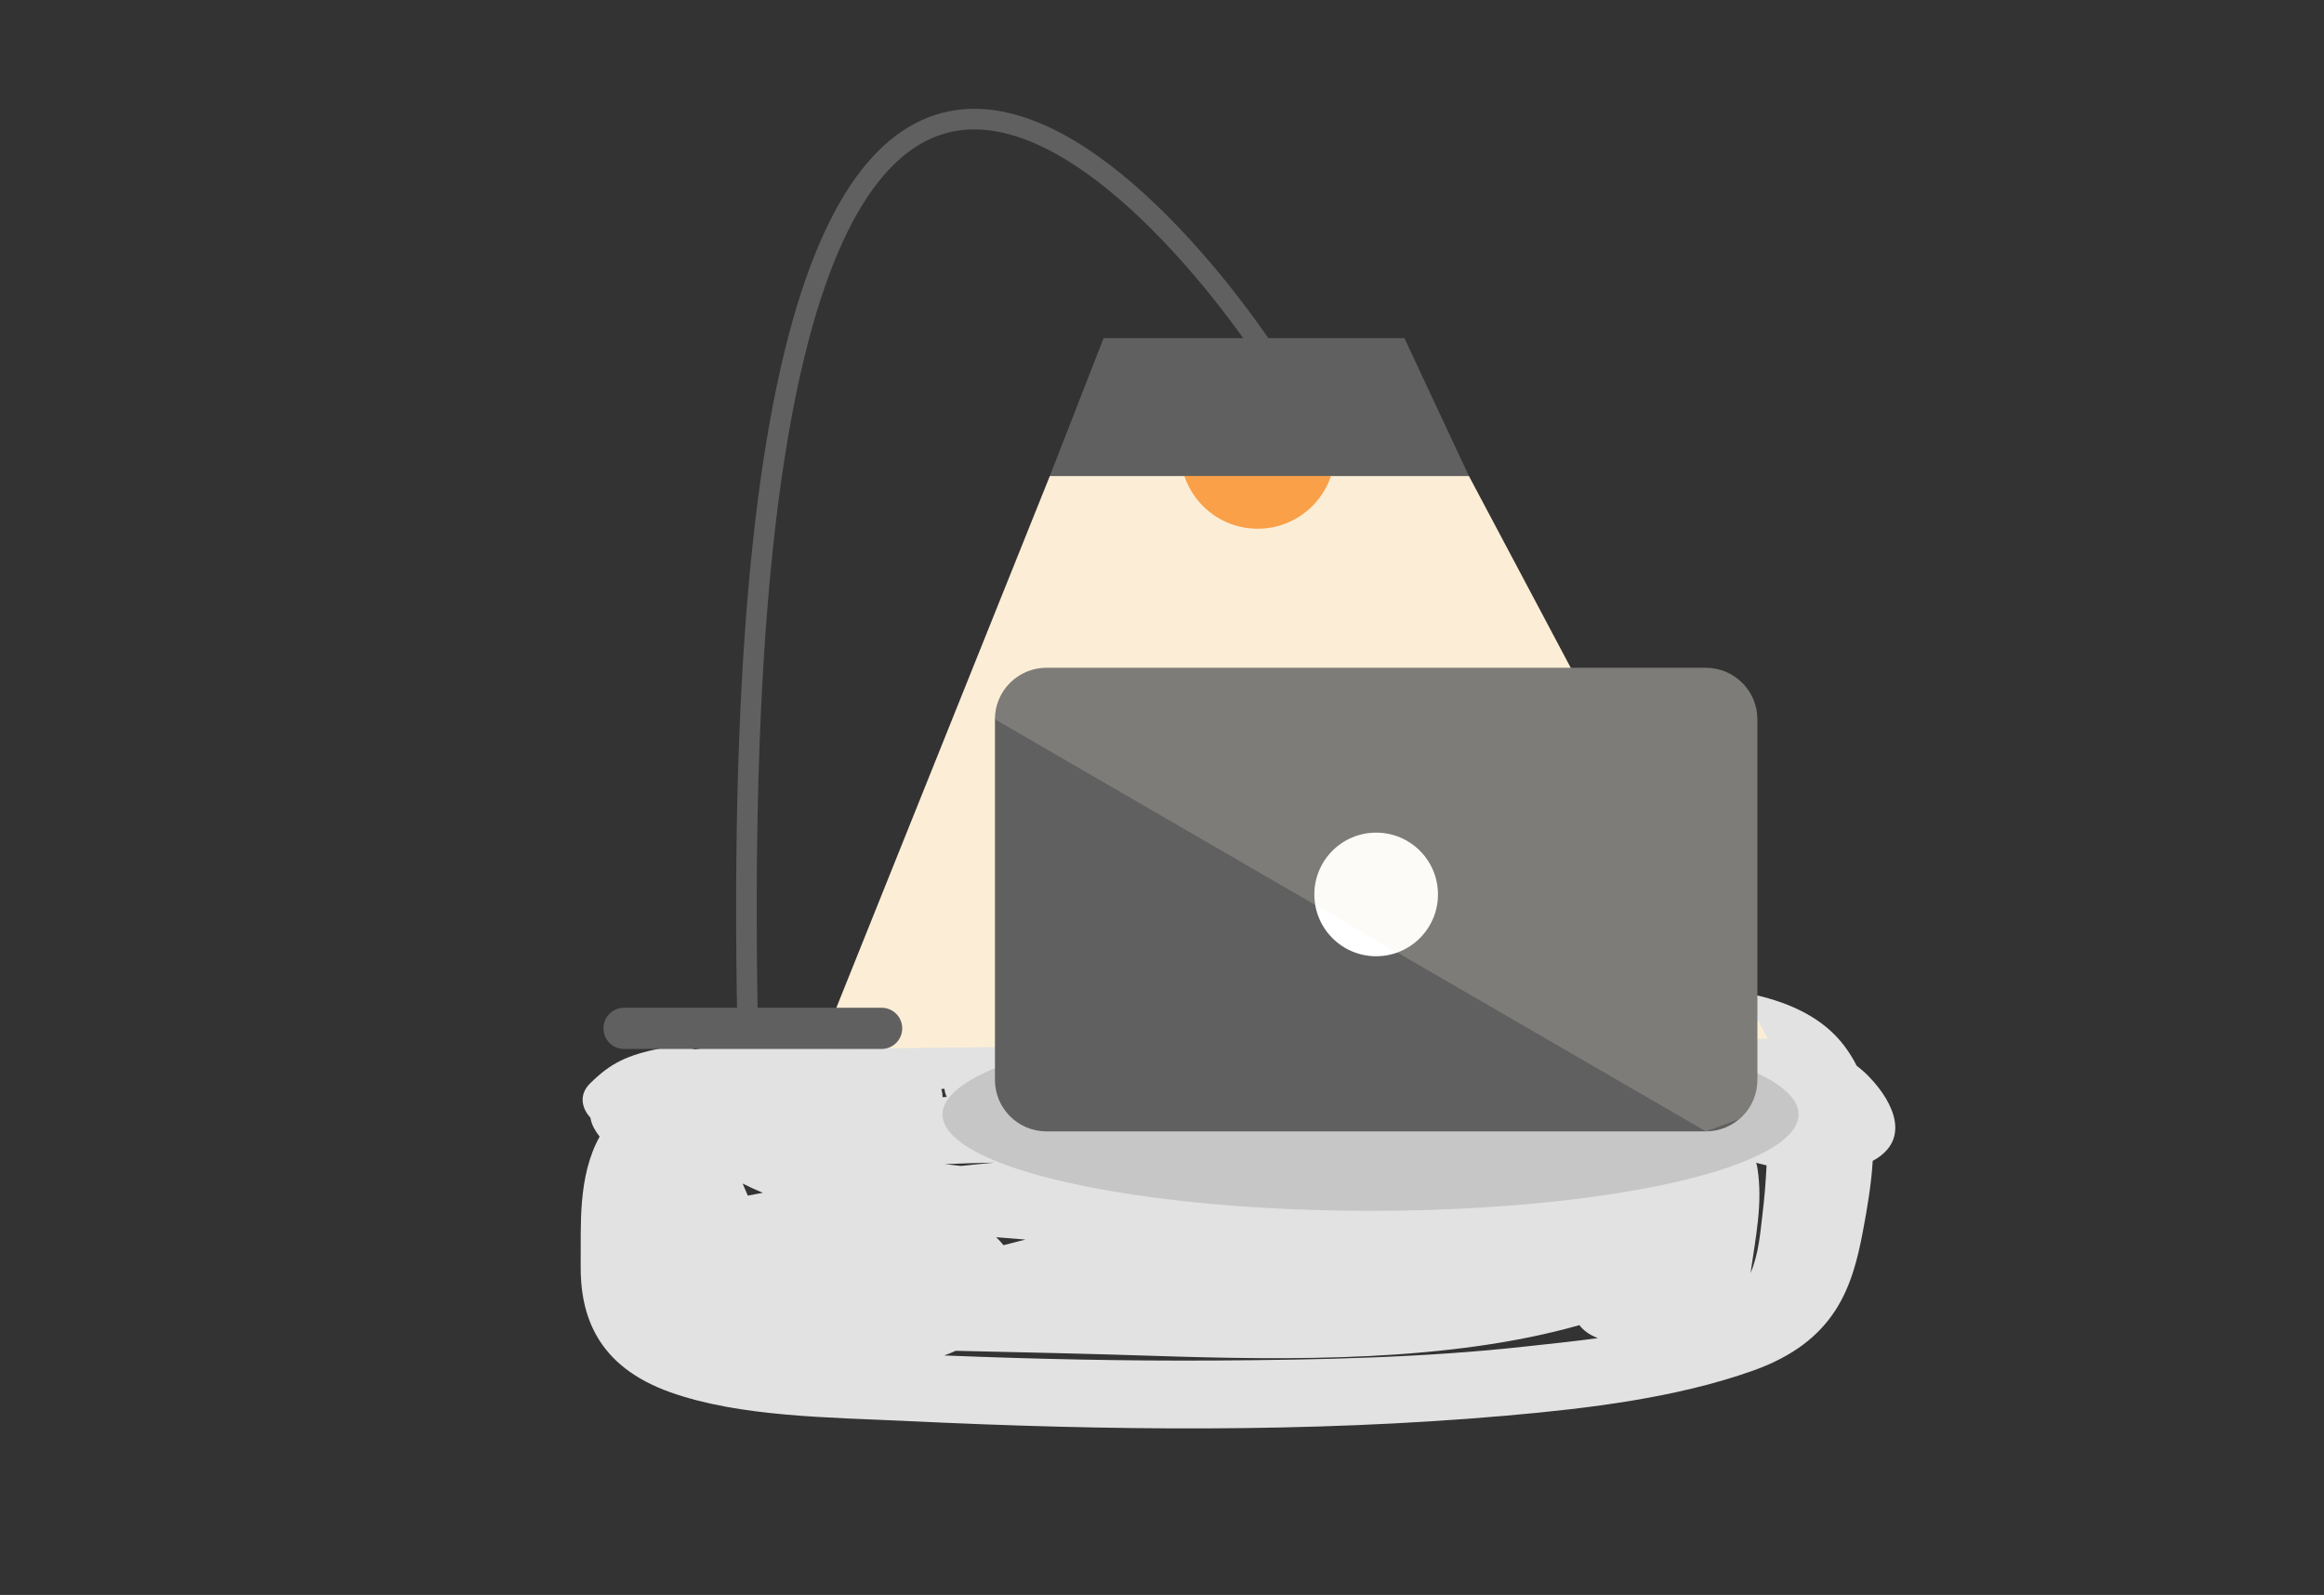 <?xml version="1.0" encoding="utf-8"?>
<!-- Generator: Adobe Illustrator 16.2.0, SVG Export Plug-In . SVG Version: 6.00 Build 0)  -->
<!DOCTYPE svg PUBLIC "-//W3C//DTD SVG 1.1//EN" "http://www.w3.org/Graphics/SVG/1.1/DTD/svg11.dtd">
<svg version="1.1" id="Слой_1" xmlns="http://www.w3.org/2000/svg" xmlns:xlink="http://www.w3.org/1999/xlink" x="0px" y="0px"
	 width="225.571px" height="154.826px" viewBox="0 0 225.571 154.826" enable-background="new 0 0 225.571 154.826"
	 xml:space="preserve">
<rect x="0" y="0" width="225.571" height="154.826" fill="#333333" stroke="none"/>
<path fill="#E2E2E2" d="M181.03,104.143c-0.258-0.244-0.532-0.468-0.814-0.681c-0.341-0.674-0.741-1.329-1.22-1.957
	c-4.015-5.275-12.349-5.936-20.509-5.87c-30.228,0.24-60.586,2.285-90.244,6.104c-0.269,0.034-0.515,0.082-0.751,0.136
	c-0.959-0.287-2.075-0.369-3.249-0.136c-3.431,0.682-5,1.476-6.988,3.452c-1.028,1.022-0.861,2.313,0.055,3.31
	c0.004,0.024,0.003,0.049,0.008,0.073c0.125,0.662,0.467,1.229,0.885,1.763c-2.155,3.879-1.796,8.711-1.842,12.403
	c-0.062,4.938,1.567,9.867,8.692,12.409c6.762,2.412,15.488,2.436,23.012,2.796c19.233,0.921,38.886,1.154,58.034-0.514
	c8.235-0.718,16.629-1.751,24.006-4.362c8.01-2.836,9.674-8.034,10.708-13.528c0.402-2.137,0.813-4.479,0.955-6.85
	c0.127-0.07,0.254-0.141,0.376-0.219C185.683,110.221,183.353,106.341,181.03,104.143z M72.585,116.062
	c-0.171-0.381-0.338-0.773-0.505-1.173c0.631,0.321,1.286,0.621,1.964,0.899C73.557,115.877,73.071,115.968,72.585,116.062z
	 M127.675,106.164c1.336-0.017,2.675-0.025,4.013-0.036c-0.049,0.407,0.002,0.811,0.156,1.192c-3.946-0.24-7.898-0.447-11.855-0.615
	c-1.956-0.082-3.92-0.156-5.89-0.218C118.652,106.252,123.24,106.219,127.675,106.164z M99.534,120.328
	c-0.706,0.188-1.418,0.371-2.134,0.546c-0.206-0.27-0.445-0.526-0.707-0.773C97.639,120.182,98.586,120.26,99.534,120.328z
	 M91.366,105.717c0.101-0.01,0.202-0.02,0.304-0.03c0.022,0.265,0.097,0.531,0.224,0.798c-0.138,0.006-0.276,0.012-0.414,0.018
	C91.489,106.24,91.448,105.977,91.366,105.717z M96.503,112.857c-1.08,0.104-2.16,0.211-3.237,0.324
	c-0.506-0.056-1.023-0.114-1.547-0.176C93.311,112.94,94.906,112.889,96.503,112.857z M118.11,132.068
	c-8.824,0.058-17.655-0.136-26.463-0.49c0.383-0.136,0.757-0.286,1.119-0.451c6.416,0.143,12.83,0.279,19.252,0.491
	c13.326,0.439,28.687,0.595,41.281-2.983c0.393,0.518,0.991,0.962,1.798,1.261c-2.49,0.338-4.924,0.578-6.98,0.807
	C138.245,131.799,128.103,132.004,118.11,132.068z M171.064,117.914c-0.194,1.565-0.34,3.788-1.154,5.66
	c0.48-3.404,1.221-6.786,0.662-10.221c-0.025-0.155-0.065-0.315-0.117-0.476c0.337,0.085,0.673,0.169,1.012,0.25
	C171.387,114.724,171.261,116.32,171.064,117.914z"/>
<ellipse opacity="0.2" fill="#565656" cx="133.026" cy="108.183" rx="41.546" ry="9.358"/>
<polyline fill="#FCEED6" points="142.572,46.203 171.572,100.826 79.572,101.826 101.9,46.203 "/>
<path fill="#606060" d="M170.572,104.826c0,2.762-2.238,5-5,5h-64c-2.762,0-5-2.238-5-5v-35c0-2.761,2.238-5,5-5h64
	c2.762,0,5,2.239,5,5V104.826z"/>
<circle fill="#FFFFFF" cx="133.572" cy="86.826" r="6"/>
<path opacity="0.2" fill="#F9EDDC" d="M170.572,104.826v-35c0-2.761-2.238-5-5-5h-64c-2.762,0-5,2.239-5,5l69,40l3.176-1.168
	C169.853,107.741,170.572,106.375,170.572,104.826z"/>
<circle fill="#F9A048" cx="122.072" cy="43.826" r="7.5"/>
<polyline fill="#606060" points="101.9,46.203 107.115,32.826 136.315,32.826 142.572,46.203 101.9,46.203 "/>
<path fill="none" stroke="#606060" stroke-width="2" stroke-miterlimit="10" d="M122.572,33.826c0,0-53-81-50,66"/>
<path fill="#606060" d="M87.572,99.826c0,1.104-0.896,2-2,2h-25c-1.104,0-2-0.896-2-2l0,0c0-1.104,0.896-2,2-2h25
	C86.676,97.826,87.572,98.721,87.572,99.826L87.572,99.826z"/>
</svg>
